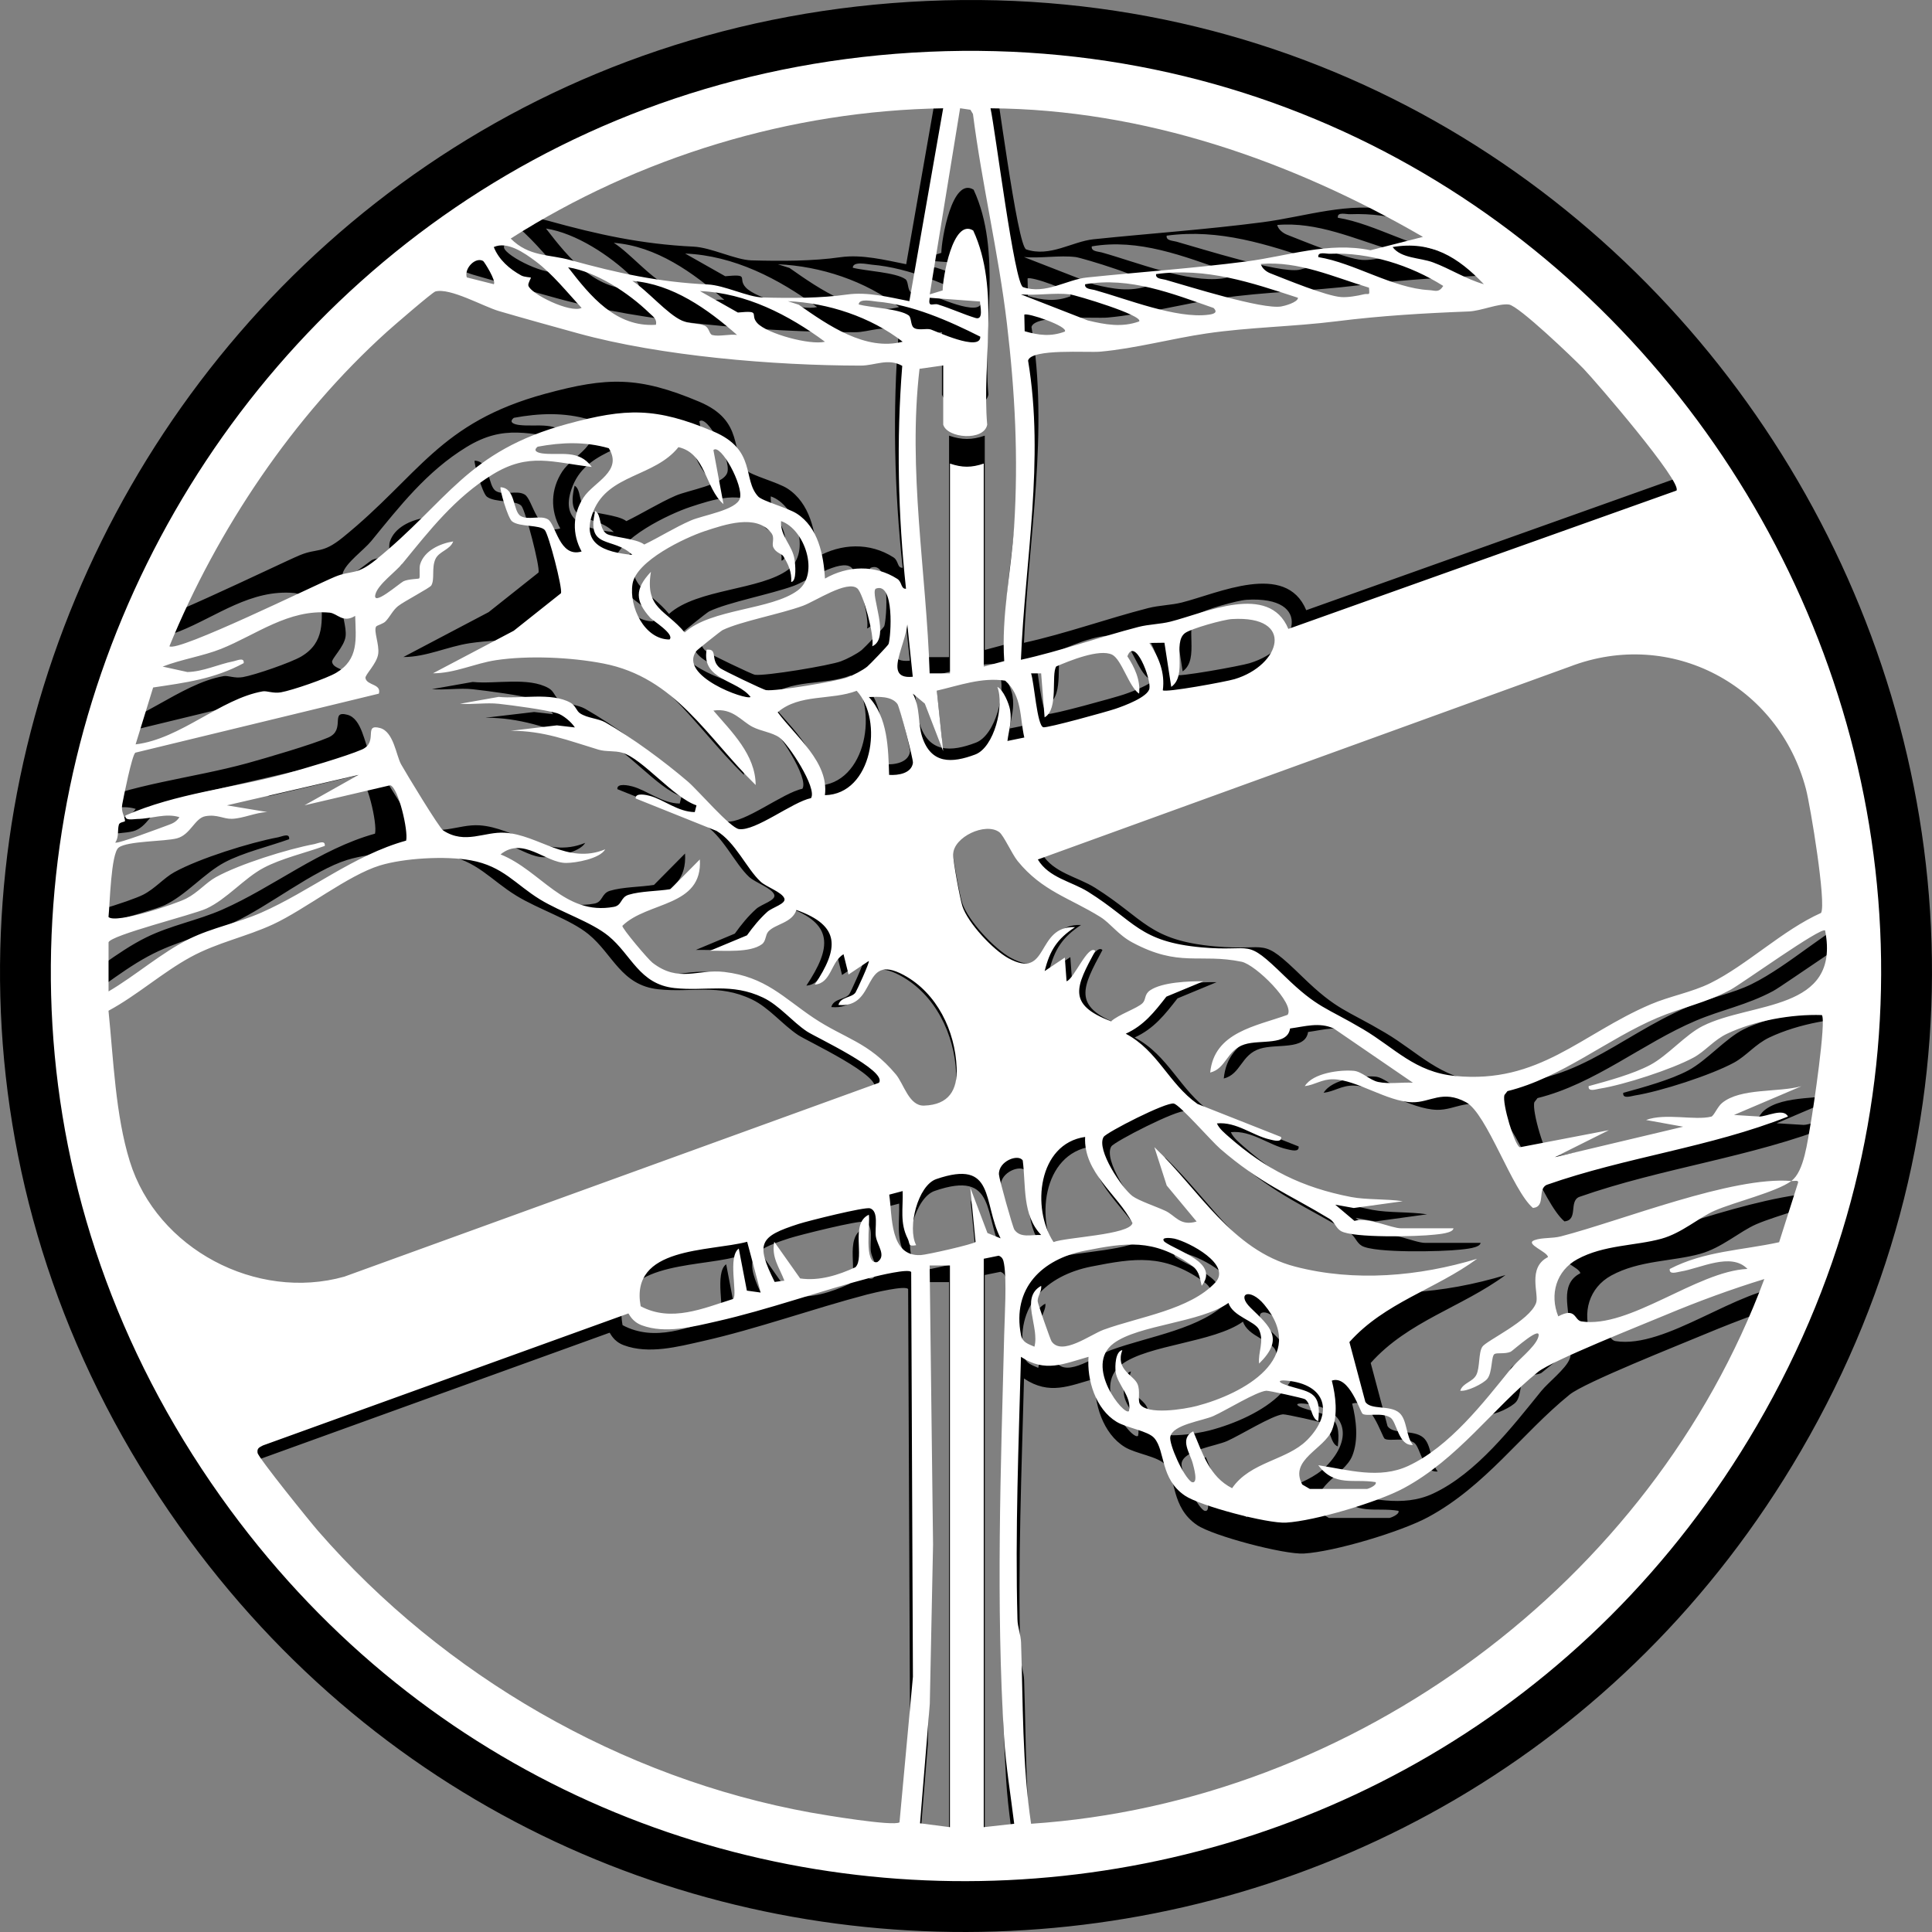 <svg width="38" height="38" viewBox="0 0 38 38" fill="none" xmlns="http://www.w3.org/2000/svg">
<rect x="0" y="0" width="38" height="38" fill="#808080" stroke="none"/>
<g clip-path="url(#clip0_406_692)">
<path d="M18.232 0.019C33.057 -0.634 42.939 15.636 35.42 28.541C28.473 40.465 11.535 41.292 3.527 30.017C-5.218 17.706 3.283 0.678 18.232 0.019ZM18.526 1.193C15.36 1.243 12.211 2.202 9.547 3.897C9.926 4.278 10.348 4.222 10.785 4.343C11.763 4.614 12.621 4.802 13.64 4.851C13.988 4.867 14.466 5.112 14.78 5.121C15.364 5.137 15.989 5.137 16.53 5.059C16.954 4.999 17.412 5.115 17.824 5.197L18.526 1.193ZM18.527 7.761V6.532L18.035 6.601C17.788 8.717 18.177 10.817 18.246 12.925H18.667V8.569C18.923 8.656 19.113 8.655 19.369 8.569V12.784L19.794 12.67C19.731 11.73 19.94 10.8 19.999 9.868C20.09 8.449 20.017 7.075 19.85 5.663C19.677 4.204 19.33 2.769 19.145 1.311L19.092 1.223L18.878 1.192L18.247 5.056L18.515 4.974C18.516 4.721 18.726 3.467 19.15 3.731C19.713 4.947 19.325 6.444 19.44 7.761C19.373 8.109 18.608 8.044 18.527 7.76L18.527 7.761ZM28.488 3.863C25.764 2.283 22.693 1.214 19.509 1.192C19.607 1.632 20.006 4.846 20.185 4.906C20.654 5.063 21.087 4.75 21.509 4.706C22.619 4.591 23.709 4.517 24.825 4.372C25.689 4.26 26.524 3.958 27.398 4.14L28.489 3.862L28.488 3.863ZM11.02 5.337C10.72 5.016 10.415 4.628 10.061 4.366C9.828 4.194 9.479 3.947 9.196 4.074C9.301 4.338 9.524 4.531 9.767 4.664C9.831 4.699 9.96 4.701 9.967 4.708C9.974 4.715 9.902 4.825 9.913 4.872C9.954 5.043 10.784 5.454 11.02 5.337ZM29.752 4.845C29.217 4.284 28.663 3.937 27.857 4.073C28.032 4.312 28.428 4.292 28.696 4.392C29.054 4.526 29.382 4.74 29.751 4.845H29.752ZM26.314 4.283C27.063 4.403 27.858 4.927 28.614 4.967C28.746 4.974 28.812 5.028 28.908 4.881C28.222 4.448 27.375 4.179 26.558 4.213C26.474 4.217 26.298 4.16 26.314 4.282V4.283ZM8.976 4.364C8.814 4.271 8.577 4.52 8.636 4.704L9.196 4.845C9.256 4.786 8.999 4.377 8.976 4.364V4.364ZM27.366 4.917C26.634 4.697 25.906 4.357 25.121 4.425C25.143 4.514 25.232 4.584 25.315 4.617C25.657 4.751 26.476 5.09 26.79 5.112C26.924 5.122 27.131 5.087 27.262 5.055C27.366 5.029 27.385 5.105 27.366 4.917H27.366ZM12.563 5.688C12.588 5.565 12.5 5.515 12.424 5.441C11.997 5.028 11.332 4.587 10.739 4.495C11.199 5.091 11.73 5.745 12.563 5.688V5.688ZM25.892 5.127C24.918 4.809 23.991 4.494 22.947 4.635C22.93 4.736 23.07 4.733 23.142 4.754C23.645 4.895 25.146 5.372 25.544 5.308C25.61 5.297 25.889 5.222 25.892 5.127ZM14.247 5.899C13.635 5.361 12.909 4.842 12.072 4.776C12.383 4.972 12.8 5.469 13.106 5.602C13.273 5.674 13.449 5.653 13.569 5.703C13.673 5.746 13.666 5.883 13.735 5.901C13.873 5.937 14.093 5.876 14.248 5.899L14.247 5.899ZM24.139 5.338C23.278 5.038 22.398 4.687 21.474 4.846C21.457 4.947 21.597 4.945 21.669 4.965C22.349 5.154 23.364 5.566 24.036 5.478C24.133 5.465 24.242 5.439 24.139 5.338H24.139ZM17.676 6.54C17.381 6.372 17.113 6.535 16.811 6.535C15.009 6.533 12.668 6.339 10.948 5.865C10.407 5.716 9.849 5.562 9.305 5.403C8.974 5.306 8.289 4.914 7.984 4.996C7.921 5.013 7.111 5.713 6.984 5.827C5.033 7.585 3.456 9.935 2.461 12.361C2.624 12.495 5.488 11.09 5.897 10.92C6.246 10.775 6.335 10.901 6.742 10.571C8.248 9.351 8.634 8.314 10.724 7.745C11.946 7.413 12.56 7.398 13.755 7.902C14.659 8.284 14.354 8.897 14.686 9.253C14.776 9.35 15.298 9.486 15.488 9.609C15.929 9.894 16.044 10.46 16.072 10.957C16.542 10.687 17.109 10.664 17.574 10.963C17.678 11.03 17.643 11.174 17.754 11.167C17.589 9.635 17.554 8.077 17.676 6.54ZM16.071 6.039C15.318 5.483 14.435 5.026 13.476 4.987L14.264 5.433C14.765 5.386 14.498 5.469 14.667 5.653C14.868 5.872 15.759 6.114 16.071 6.04V6.039ZM21.157 5.056C20.843 5.017 20.464 5.085 20.14 5.056L21.529 5.597C21.89 5.684 22.236 5.748 22.595 5.617C22.688 5.492 21.283 5.072 21.157 5.056H21.157ZM19.291 5.204L18.246 5.127C18.209 5.348 18.314 5.233 18.419 5.266C18.686 5.348 18.953 5.472 19.196 5.546C19.371 5.599 19.292 5.301 19.29 5.205L19.291 5.204ZM17.685 6.039C17.024 5.526 16.138 5.233 15.3 5.198L15.528 5.27C16.139 5.699 16.914 6.238 17.685 6.039ZM17.911 5.744C17.993 5.815 18.179 5.756 18.268 5.784C18.352 5.81 19.307 6.258 19.297 5.934C18.648 5.607 17.883 5.268 17.149 5.206C17.064 5.198 16.775 5.131 16.773 5.266C17.02 5.331 17.618 5.355 17.81 5.492C17.868 5.534 17.849 5.691 17.91 5.744L17.911 5.744ZM33.75 9.13C33.877 8.955 32.071 6.859 31.822 6.601C31.607 6.378 30.474 5.293 30.273 5.267C30.057 5.239 29.697 5.4 29.438 5.41C28.506 5.447 27.613 5.499 26.696 5.614C25.798 5.727 24.888 5.736 23.991 5.868C23.274 5.973 22.511 6.181 21.785 6.246C21.531 6.269 20.353 6.176 20.288 6.431C20.634 8.498 20.225 10.572 20.14 12.643C20.962 12.462 21.768 12.17 22.581 11.961C22.798 11.905 23.037 11.903 23.243 11.851C23.954 11.673 25.293 11.035 25.692 12.002L33.75 9.13L33.75 9.13ZM21.052 5.828C21.132 5.721 20.259 5.425 20.211 5.478L20.218 5.822C20.509 5.906 20.762 5.938 21.052 5.828ZM11.02 10.395C10.82 10.032 10.831 9.624 11.058 9.275C11.271 8.949 11.885 8.731 11.584 8.25C11.09 8.108 10.608 8.126 10.107 8.218C9.996 8.308 10.114 8.347 10.212 8.359C10.569 8.403 10.961 8.266 11.23 8.639C10.414 8.546 9.927 8.333 9.174 8.794C8.393 9.272 7.862 9.957 7.302 10.642C7.158 10.818 6.801 11.07 6.741 11.275C6.657 11.564 7.245 11.049 7.322 11.012C7.423 10.964 7.636 10.965 7.648 10.953C7.672 10.928 7.641 10.743 7.667 10.659C7.753 10.379 8.075 10.229 8.354 10.186C8.291 10.36 8.058 10.388 7.984 10.552C7.901 10.736 7.975 10.972 7.899 11.1C7.868 11.152 7.333 11.428 7.206 11.53C7.097 11.619 7.047 11.74 6.953 11.841C6.9 11.899 6.769 11.926 6.752 11.954C6.699 12.043 6.823 12.328 6.797 12.519C6.769 12.726 6.518 12.954 6.532 13.023C6.565 13.181 6.867 13.138 6.81 13.345L1.755 14.571C1.685 14.619 1.513 15.478 1.483 15.64C1.453 15.803 1.534 15.89 1.54 15.985C1.542 16.017 1.43 16.004 1.412 16.066C1.38 16.179 1.419 16.317 1.338 16.437C1.382 16.472 2.277 16.132 2.42 16.08C2.532 16.04 2.598 16.014 2.67 15.91C2.383 15.819 2.095 15.944 1.795 15.947C1.715 15.948 1.531 15.994 1.549 15.876C2.603 15.412 3.764 15.312 4.861 15.012C5.23 14.91 6.144 14.643 6.459 14.505C6.809 14.352 6.479 13.964 6.834 14.059C7.119 14.135 7.168 14.63 7.272 14.814C7.381 15.005 8.061 16.132 8.146 16.187C8.605 16.483 8.997 16.205 9.43 16.233C10.128 16.278 10.727 16.901 11.51 16.578C11.399 16.771 10.901 16.86 10.699 16.861C10.272 16.862 9.805 16.303 9.336 16.683C10.181 17.023 10.663 17.959 11.688 17.773C11.863 17.741 11.823 17.574 11.996 17.521C12.249 17.444 12.597 17.448 12.863 17.405L13.474 16.788C13.536 17.778 12.388 17.655 11.865 18.166C11.856 18.218 12.399 18.861 12.491 18.932C13.041 19.356 13.428 19.058 13.982 19.123C14.84 19.224 15.216 19.663 15.837 20.078C16.482 20.509 16.978 20.575 17.544 21.249C17.709 21.445 17.814 21.909 18.128 21.898C18.644 21.881 18.825 21.577 18.806 21.109C18.774 20.348 18.4 19.562 17.708 19.188C16.813 18.705 17.174 19.883 16.351 19.808C16.393 19.637 16.627 19.664 16.707 19.55C16.729 19.52 17.004 18.923 16.982 18.896L16.562 19.177L16.457 18.756C16.19 18.916 16.205 19.359 15.86 19.386C16.358 18.636 16.405 18.166 15.478 17.837C15.393 18.105 15.039 18.125 14.897 18.283C14.829 18.358 14.853 18.482 14.761 18.549C14.514 18.73 13.982 18.677 13.686 18.684L14.453 18.363C14.579 18.187 14.714 18.02 14.876 17.875C14.981 17.782 15.272 17.708 15.228 17.596C15.177 17.465 14.857 17.361 14.734 17.248C14.448 16.983 14.212 16.427 13.821 16.195L12.143 15.522C12.128 15.393 12.377 15.451 12.442 15.469C12.728 15.547 13.02 15.8 13.369 15.805L13.405 15.665C12.925 15.504 12.286 14.695 11.864 14.572C11.698 14.524 11.526 14.556 11.367 14.508C10.741 14.318 10.233 14.114 9.547 14.117L10.506 14.004L10.879 14.047C10.809 13.936 10.634 13.788 10.512 13.752C10.268 13.679 9.588 13.588 9.301 13.557C9.043 13.528 8.756 13.576 8.495 13.555L9.298 13.413C9.745 13.46 10.393 13.31 10.79 13.535C10.901 13.597 10.908 13.704 10.991 13.757C11.144 13.855 11.366 13.859 11.511 13.942C12.075 14.264 12.732 14.749 13.228 15.174C13.444 15.359 14.103 16.131 14.286 16.158C14.628 16.206 15.399 15.592 15.782 15.514C15.916 15.304 15.306 14.385 15.126 14.257C14.976 14.149 14.75 14.128 14.573 14.038C14.337 13.919 14.16 13.637 13.756 13.697C14.137 14.142 14.63 14.616 14.633 15.242C13.62 14.254 12.973 13.01 11.47 12.719C10.8 12.589 9.912 12.55 9.239 12.651C8.796 12.718 8.388 12.923 7.934 12.923L9.611 12.04L10.592 11.261C10.626 11.155 10.336 10.038 10.255 9.949C10.15 9.833 9.736 9.892 9.576 9.769C9.486 9.7 9.312 9.09 9.337 9.06C9.656 9.079 9.587 9.558 9.756 9.659C9.91 9.751 10.166 9.634 10.32 9.727C10.486 9.826 10.558 10.532 11.02 10.394L11.02 10.395ZM13.966 9.412C13.576 9.076 13.607 8.357 13.03 8.228C12.536 8.848 11.577 8.786 11.266 9.554C10.988 10.241 11.484 10.407 12.073 10.465C11.681 10.078 11.107 10.367 11.302 9.553C11.435 9.627 11.377 9.911 11.532 10.023C11.637 10.099 12.157 10.121 12.32 10.25C12.645 10.092 12.956 9.895 13.287 9.75C13.543 9.639 14.235 9.534 14.306 9.292C14.384 9.027 13.905 8.144 13.756 8.288L13.966 9.411L13.966 9.412ZM15.205 10.489C15.176 10.441 15.051 10.423 15 10.307C14.96 10.219 15.038 10.114 14.956 10.008C14.645 9.61 13.992 9.835 13.578 9.971C13.164 10.108 12.154 10.588 12.076 11.066C11.999 11.545 12.325 12.221 12.844 12.221C12.963 12.116 12.492 11.824 12.448 11.775C12.128 11.418 12.121 11.175 12.459 10.817C12.331 11.582 12.764 11.598 13.159 12.075C13.712 11.577 14.955 11.613 15.508 11.201C15.964 10.862 15.651 9.929 15.16 9.763C15.141 10.085 15.399 10.263 15.442 10.569C15.453 10.647 15.493 11.014 15.371 11.027C15.385 10.822 15.311 10.656 15.206 10.489H15.205ZM17.054 12.362C17.106 12.153 16.866 11.263 16.743 11.16C16.533 10.983 15.872 11.427 15.617 11.521C15.146 11.693 14.325 11.844 13.947 12.026C13.907 12.046 13.421 12.434 13.4 12.462C13.021 12.976 14.429 13.487 14.527 13.415C14.248 13.052 13.504 13.065 13.616 12.432C13.863 12.41 13.678 12.646 13.897 12.818C13.947 12.857 14.791 13.265 14.849 13.272C15.057 13.3 16.322 13.089 16.54 13.007C16.66 12.962 16.851 12.864 16.949 12.785C16.995 12.748 17.382 12.346 17.392 12.316C17.442 12.172 17.522 11.004 17.123 11.168C17.01 11.288 17.44 12.196 17.054 12.362L17.054 12.362ZM6.319 11.73C6.063 11.889 5.95 11.679 5.788 11.664C4.934 11.586 4.261 12.125 3.533 12.416C3.163 12.564 2.701 12.635 2.321 12.784L2.835 12.897C3.169 12.888 3.472 12.736 3.79 12.674C3.862 12.66 4.02 12.582 4.004 12.712C3.394 13.042 2.802 13.117 2.123 13.218L1.76 14.398C2.691 14.288 3.526 13.451 4.4 13.298C4.487 13.283 4.615 13.347 4.777 13.318C5.015 13.276 5.722 13.032 5.923 12.914C6.396 12.635 6.334 12.213 6.319 11.73H6.319ZM17.895 12.995L17.756 11.66C17.947 12.088 17.163 13.069 17.895 12.995ZM23.086 13.276C23.139 13.33 24.399 13.098 24.575 13.045C25.535 12.757 25.846 11.719 24.522 11.797C24.341 11.807 23.678 11.994 23.548 12.087C23.278 12.284 23.61 12.961 23.261 13.205L23.12 12.289L22.806 12.293C23.004 12.589 23.136 12.911 23.086 13.276ZM20.351 12.925C20.417 13.124 20.475 14.006 20.605 14.043C20.679 14.065 21.933 13.718 22.103 13.66C22.282 13.6 22.777 13.417 22.808 13.239C22.844 13.034 22.505 12.155 22.35 12.571C22.501 12.798 22.625 13.065 22.595 13.345C22.389 13.213 22.23 12.635 22.035 12.537C21.771 12.406 21.147 12.664 20.873 12.781C20.762 12.95 20.931 13.671 20.631 13.838L20.56 12.924L20.351 12.925H20.351ZM36.752 17.898C36.866 17.701 36.531 15.675 36.439 15.325C35.872 13.169 33.637 11.98 31.539 12.783L20.491 16.789C20.72 17.171 21.186 17.241 21.538 17.461C22.512 18.073 22.594 18.496 23.895 18.614C24.985 18.713 24.773 18.392 25.614 19.21C26.305 19.881 26.465 19.851 27.247 20.314C27.903 20.703 28.318 21.203 29.156 21.284C30.902 21.452 31.766 20.414 33.212 19.797C33.611 19.626 34.067 19.547 34.455 19.355C35.214 18.98 35.954 18.255 36.752 17.898V17.898ZM20.211 14.257C20.114 13.84 20.169 13.391 19.813 13.076C19.327 13.002 18.859 13.176 18.394 13.283L18.526 14.539L18.145 13.552L17.896 13.346C18.057 13.643 17.995 13.947 18.089 14.24C18.274 14.811 18.704 14.793 19.192 14.608C19.584 14.461 19.802 13.592 19.65 13.205C19.776 13.264 19.893 13.555 19.914 13.678C19.957 13.929 19.89 14.093 19.86 14.328L20.211 14.257L20.211 14.257ZM16.072 15.453C17.052 15.435 17.294 13.9 16.731 13.286C16.199 13.49 15.544 13.343 15.09 13.732C15.467 14.239 16.158 14.771 16.071 15.453L16.072 15.453ZM17.404 15.032C17.59 15.045 17.866 15.003 17.898 14.784C17.909 14.71 17.619 13.617 17.576 13.56C17.45 13.39 17.173 13.411 16.983 13.416C17.38 13.841 17.385 14.485 17.404 15.032V15.032ZM1.198 18.509V19.528C1.756 19.201 2.302 18.719 2.879 18.436C3.357 18.201 3.883 18.105 4.37 17.892C5.38 17.448 6.289 16.698 7.376 16.397C7.425 16.196 7.216 15.299 7.047 15.247L5.267 15.663L6.389 15.032L3.654 15.665L4.495 15.804C4.254 15.811 3.992 15.938 3.758 15.945C3.582 15.95 3.455 15.847 3.212 15.889C2.986 15.929 2.902 16.274 2.619 16.349C2.363 16.417 1.589 16.402 1.407 16.542C1.247 16.665 1.225 17.724 1.197 17.983C1.343 18.13 2.584 17.716 2.814 17.599C3.055 17.475 3.221 17.27 3.425 17.157C3.915 16.885 4.917 16.572 5.473 16.468C5.546 16.454 5.703 16.375 5.687 16.506C5.293 16.648 4.786 16.767 4.421 16.96C4.016 17.174 3.655 17.611 3.231 17.807C2.947 17.938 1.246 18.357 1.197 18.51L1.198 18.509ZM36.136 23.461C36.403 23.268 36.469 22.632 36.535 22.28C36.589 21.987 36.866 20.118 36.768 20.019C36.139 19.998 35.374 20.135 34.803 20.405C34.523 20.538 34.353 20.766 34.105 20.901C33.655 21.145 32.661 21.467 32.154 21.547C32.08 21.559 31.91 21.621 31.927 21.495C32.322 21.386 32.85 21.243 33.206 21.054C33.57 20.86 33.937 20.426 34.294 20.247C35.306 19.737 37.164 19.95 36.837 18.263C36.758 18.177 35.097 19.374 34.874 19.493C34.352 19.772 33.867 19.858 33.352 20.077C32.313 20.517 31.366 21.321 30.241 21.598L30.179 21.679C30.126 21.852 30.395 22.739 30.5 22.764L32.347 22.408L31.225 22.969L33.89 22.336L33.12 22.197C33.516 22.047 34.127 22.212 34.473 22.128C34.526 22.115 34.601 21.922 34.696 21.844C35.08 21.526 35.859 21.631 36.346 21.495L34.944 22.093L35.468 22.125C35.617 22.13 35.976 21.94 36.065 22.126C34.447 22.766 32.703 22.966 31.061 23.542C30.852 23.629 31.049 23.998 30.77 24.023C30.341 23.659 29.817 22.063 29.383 21.829C28.887 21.562 28.641 21.837 28.264 21.829C27.747 21.817 27.109 21.362 26.627 21.352C26.389 21.347 26.251 21.467 26.034 21.494C26.202 21.219 26.774 21.151 27.054 21.176C27.216 21.191 27.389 21.373 27.558 21.408C27.788 21.456 28.045 21.41 28.279 21.423L26.634 20.297C26.333 20.161 26.035 20.256 25.728 20.298C25.674 20.662 25.112 20.523 24.782 20.627C24.408 20.745 24.409 21.127 24.07 21.213C24.152 20.372 25.019 20.251 25.678 20.014C25.836 19.784 25.015 18.971 24.72 18.911C23.846 18.733 23.431 19.035 22.453 18.512C22.159 18.354 22 18.113 21.79 17.982C21.153 17.586 20.584 17.448 20.073 16.821C19.953 16.674 19.782 16.288 19.691 16.221C19.405 16.011 18.743 16.321 18.734 16.678C18.731 16.827 18.874 17.601 18.925 17.759C19.04 18.109 19.561 18.665 19.881 18.839C20.734 19.305 20.442 18.159 21.263 18.193C20.896 18.435 20.741 18.671 20.633 19.106L21.052 18.825L21.088 19.317C21.238 19.278 21.534 18.542 21.684 18.685C21.289 19.421 21.08 19.797 22.013 20.149C22.162 20.009 22.561 19.877 22.666 19.771C22.742 19.695 22.696 19.591 22.823 19.505C23.072 19.334 23.63 19.314 23.929 19.318L23.16 19.637C22.91 19.957 22.696 20.233 22.317 20.406C22.985 20.759 23.205 21.439 23.806 21.863L25.542 22.549C25.56 22.674 25.384 22.618 25.313 22.603C24.951 22.523 24.618 22.229 24.209 22.268C24.256 22.377 24.369 22.469 24.457 22.547C25.23 23.226 25.98 23.601 26.997 23.797C27.309 23.857 27.738 23.832 28.068 23.884L27.05 24.024L26.665 23.954L27.064 24.291C27.36 24.209 27.822 24.446 28.033 24.446H29.121C29.111 24.547 28.809 24.568 28.726 24.578C28.369 24.619 27.034 24.65 26.784 24.503C26.676 24.439 26.655 24.314 26.547 24.248C25.688 23.729 25.109 23.514 24.279 22.796C24.094 22.636 23.45 21.893 23.317 21.857C23.163 21.815 21.916 22.455 21.858 22.549C21.697 22.81 22.241 23.619 22.457 23.778C22.587 23.874 22.952 23.996 23.136 24.081C23.351 24.181 23.44 24.408 23.788 24.305L23.167 23.558L22.911 22.761C23.838 23.643 24.517 24.899 25.835 25.242C27.074 25.564 28.404 25.445 29.611 25.079C28.752 25.712 27.693 25.986 26.96 26.808L27.291 28.051C27.409 28.225 27.803 28.108 27.996 28.277C28.162 28.422 28.13 28.762 28.278 28.942C27.978 28.972 27.944 28.46 27.811 28.375C27.634 28.262 27.329 28.355 27.236 28.299C27.183 28.267 26.958 27.482 26.595 27.608C26.676 27.925 26.723 28.318 26.599 28.631C26.442 29.031 25.702 29.247 25.982 29.765L26.138 29.856H27.331C27.342 29.856 27.536 29.787 27.506 29.716C27.052 29.638 26.659 29.823 26.314 29.365C26.938 29.46 27.581 29.659 28.186 29.377C29.041 28.978 29.742 28.067 30.313 27.362C30.453 27.189 30.797 26.925 30.873 26.729C31.003 26.395 30.349 26.991 30.309 27.009C30.189 27.062 30.027 27.023 29.973 27.056C29.9 27.101 29.932 27.438 29.821 27.572C29.741 27.67 29.405 27.838 29.261 27.818C29.314 27.654 29.521 27.638 29.596 27.487C29.671 27.337 29.638 27.035 29.718 26.907C29.798 26.778 30.697 26.372 30.836 25.996C30.902 25.817 30.646 25.264 31.082 25.044C31.083 24.935 30.587 24.768 30.803 24.692C30.968 24.634 31.168 24.661 31.355 24.612C32.63 24.281 34.911 23.36 36.136 23.464C35.812 23.697 34.963 23.897 34.542 24.08C34.213 24.224 33.866 24.543 33.439 24.662C32.893 24.813 32.244 24.786 31.691 25.088C31.254 25.327 31.113 25.821 31.297 26.274C31.669 26.076 31.624 26.354 31.775 26.378C32.772 26.535 34.172 25.336 35.224 25.289C34.883 24.934 34.245 25.279 33.838 25.343C33.763 25.354 33.594 25.417 33.611 25.291C34.332 24.917 35.103 24.905 35.881 24.735L36.275 23.497C36.289 23.438 36.188 23.468 36.136 23.464L36.136 23.461ZM17.193 21.424C17.376 21.172 15.882 20.481 15.698 20.358C15.389 20.153 15.125 19.817 14.786 19.656C14.13 19.343 13.601 19.528 12.949 19.458C12.215 19.379 12.056 18.768 11.575 18.375C11.219 18.084 10.593 17.885 10.157 17.618C9.643 17.303 9.39 16.929 8.722 16.806C8.198 16.71 7.333 16.759 6.83 16.913C6.168 17.117 5.283 17.824 4.613 18.135C4.05 18.396 3.467 18.508 2.905 18.814C2.318 19.133 1.789 19.61 1.197 19.929C1.3 20.933 1.341 22.093 1.639 23.056C2.201 24.873 4.269 25.964 6.093 25.449L17.193 21.424L17.193 21.424ZM21.473 22.549C20.494 22.69 20.356 24.031 20.817 24.732C21.074 24.631 22.401 24.582 22.456 24.338C22.147 23.734 21.437 23.295 21.473 22.549V22.549ZM20.561 24.585C20.163 24.17 20.247 23.562 20.178 23.037C20.089 22.893 19.669 23.051 19.684 23.329C19.688 23.422 19.969 24.423 20.005 24.475C20.132 24.656 20.361 24.574 20.561 24.585ZM19.719 24.655C19.34 23.908 19.616 23 18.384 23.424C18 23.556 17.777 24.436 17.965 24.796C17.788 24.831 17.841 24.763 17.789 24.66C17.623 24.331 17.696 24.03 17.685 23.673L17.406 23.746C17.474 24.195 17.41 25.034 18.06 25.002C18.184 24.996 19.163 24.775 19.199 24.729L19.089 23.602L19.446 24.544L19.72 24.655L19.719 24.655ZM16.982 24.164C17.016 24.334 16.87 25.208 17.158 25.148C17.355 25.015 17.16 24.808 17.129 24.616C17.101 24.44 17.197 24.094 17.008 24.031C16.903 23.996 15.724 24.291 15.525 24.355C14.717 24.616 14.623 24.751 15.028 25.559L15.23 25.533C15.123 25.256 14.956 25.049 15.02 24.726L15.556 25.487C15.95 25.545 16.351 25.417 16.704 25.254C16.905 25.056 16.59 24.344 16.982 24.164V24.164ZM20.561 25.64C20.575 25.754 20.488 25.845 20.487 25.956C20.486 26 20.751 26.756 20.777 26.793C20.99 27.103 21.581 26.652 21.858 26.552C22.598 26.281 23.648 26.139 24.176 25.571C24.523 25.198 23.63 24.732 23.328 24.66C23.29 24.651 23.017 24.611 23.122 24.727C23.406 24.931 24.266 25.158 23.894 25.64C23.839 25.423 23.842 25.321 23.646 25.187C22.881 24.662 22.328 24.741 21.467 24.911C20.579 25.087 19.953 25.686 20.141 26.659C20.171 26.816 20.289 26.846 20.421 26.904C20.532 26.491 20.113 25.887 20.562 25.64L20.561 25.64ZM14.457 24.726C13.669 24.935 12.016 24.82 12.245 26.064C12.882 26.403 13.544 26.107 14.168 25.912C14.261 25.808 14.048 25.032 14.283 24.867L14.45 25.739L14.738 25.78L14.457 24.726L14.457 24.726ZM19.369 25.077V36.879L20.001 36.808C19.929 36.219 19.827 35.61 19.79 35.017C19.621 32.252 19.723 29.427 19.792 26.661C19.802 26.277 19.849 25.522 19.789 25.183C19.776 25.105 19.761 25.045 19.678 25.015L19.368 25.078L19.369 25.077ZM18.667 25.218H18.246L18.316 31.013L18.249 34.318L18.046 36.799L18.667 36.879V25.218H18.667ZM11.989 26.213L4.404 28.954C4.332 28.994 4.277 29.007 4.292 29.108C4.307 29.208 5.385 30.541 5.55 30.73C8.162 33.732 11.844 35.864 15.778 36.576C16.05 36.625 17.495 36.866 17.619 36.778L17.898 33.756L17.862 25.355C17.817 25.276 17.179 25.429 17.052 25.462C15.996 25.739 14.88 26.14 13.827 26.377C13.332 26.489 12.76 26.641 12.27 26.459C12.059 26.381 12.007 26.221 11.989 26.213L11.989 26.213ZM20.351 36.809C27.056 36.36 33.237 31.791 35.574 25.499C34.886 25.712 34.206 25.961 33.542 26.238C33.022 26.456 31.167 27.191 30.873 27.43C29.929 28.195 29.218 29.232 28.089 29.84C27.556 30.128 26.247 30.52 25.646 30.556C25.261 30.579 23.855 30.209 23.543 29.995C23.027 29.643 23.142 29.072 22.91 28.802C22.78 28.649 22.339 28.593 22.126 28.463C21.692 28.2 21.508 27.598 21.543 27.114C21.03 27.258 20.643 27.448 20.141 27.114C20.094 28.922 20.02 30.745 20.068 32.562C20.072 32.728 20.138 32.882 20.143 33.048C20.185 34.305 20.165 35.559 20.351 36.809H20.351ZM22.607 28.087C22.75 28.333 23.542 28.2 23.79 28.135C24.76 27.882 26.116 27.138 25.19 26.028C24.895 25.675 24.604 25.799 24.91 26.097C25.316 26.492 25.615 26.733 25.086 27.255C25.059 27.017 25.197 26.803 25.085 26.554C25.001 26.368 24.541 26.282 24.448 25.995C23.871 26.406 22.589 26.447 22.068 26.832C21.432 27.301 22.292 28.362 22.385 28.239C22.448 27.934 22.138 27.689 22.106 27.424C22.093 27.313 22.098 27.004 22.245 26.975C22.098 27.386 22.478 27.49 22.56 27.678C22.624 27.824 22.563 28.011 22.608 28.087L22.607 28.087ZM26.078 28.846C26.645 28.276 26.48 27.68 25.645 27.607C25.486 27.593 25.465 27.636 25.629 27.694C26.1 27.857 26.391 27.791 26.313 28.449C26.16 28.398 26.167 28.069 26.034 27.992C25.998 27.971 25.286 27.812 25.233 27.818C25.023 27.838 24.394 28.229 24.137 28.343C23.908 28.445 23.289 28.52 23.241 28.776C23.213 28.926 23.512 29.601 23.683 29.713C23.839 29.769 23.719 29.371 23.71 29.335C23.66 29.123 23.419 28.816 23.717 28.66C23.913 29.116 24.052 29.603 24.525 29.842C24.9 29.293 25.664 29.262 26.078 28.846H26.078Z" fill="black"/>
<path d="M18.272 1.018C32.318 0.399 41.679 15.813 34.556 28.039C27.974 39.335 11.928 40.119 4.341 29.437C-3.944 17.774 4.11 1.642 18.272 1.018ZM18.551 2.13C15.551 2.177 12.568 3.086 10.045 4.692C10.403 5.053 10.803 5 11.217 5.115C12.143 5.371 12.957 5.549 13.922 5.595C14.252 5.611 14.705 5.843 15.002 5.851C15.555 5.866 16.148 5.866 16.66 5.793C17.061 5.736 17.495 5.846 17.886 5.924L18.551 2.13ZM18.552 8.352V7.188L18.086 7.254C17.852 9.258 18.221 11.248 18.285 13.244H18.685V9.118C18.927 9.2 19.107 9.2 19.349 9.118V13.111L19.752 13.003C19.692 12.113 19.89 11.231 19.947 10.348C20.032 9.004 19.963 7.702 19.805 6.365C19.641 4.983 19.313 3.623 19.137 2.242L19.087 2.159L18.884 2.129L18.287 5.79L18.541 5.712C18.541 5.472 18.74 4.285 19.142 4.534C19.676 5.687 19.308 7.105 19.417 8.353C19.354 8.682 18.629 8.621 18.552 8.352L18.552 8.352ZM27.989 4.66C25.407 3.163 22.499 2.15 19.482 2.13C19.575 2.546 19.953 5.591 20.123 5.648C20.567 5.797 20.977 5.5 21.377 5.458C22.428 5.349 23.461 5.279 24.518 5.142C25.337 5.036 26.128 4.75 26.956 4.922L27.989 4.659L27.989 4.66ZM11.44 6.056C11.156 5.752 10.867 5.385 10.531 5.136C10.311 4.973 9.98 4.739 9.712 4.859C9.812 5.11 10.022 5.292 10.252 5.418C10.313 5.452 10.436 5.453 10.442 5.46C10.449 5.467 10.381 5.571 10.392 5.616C10.43 5.777 11.216 6.167 11.44 6.056ZM29.186 5.59C28.679 5.058 28.154 4.73 27.391 4.859C27.557 5.085 27.932 5.066 28.186 5.161C28.525 5.287 28.836 5.491 29.185 5.59H29.186ZM25.93 5.057C26.638 5.172 27.392 5.668 28.108 5.706C28.233 5.713 28.296 5.764 28.387 5.624C27.736 5.214 26.934 4.96 26.161 4.991C26.08 4.995 25.913 4.941 25.93 5.057V5.057ZM9.504 5.134C9.35 5.046 9.125 5.282 9.181 5.456L9.712 5.59C9.768 5.534 9.525 5.147 9.504 5.135V5.134ZM26.926 5.658C26.232 5.45 25.543 5.128 24.799 5.192C24.82 5.276 24.904 5.343 24.982 5.374C25.307 5.501 26.082 5.822 26.38 5.843C26.507 5.853 26.703 5.819 26.827 5.788C26.925 5.764 26.944 5.837 26.926 5.658H26.926ZM12.902 6.389C12.926 6.272 12.842 6.224 12.77 6.155C12.365 5.763 11.735 5.346 11.174 5.258C11.61 5.823 12.113 6.442 12.902 6.388V6.389ZM25.53 5.857C24.606 5.556 23.729 5.257 22.739 5.391C22.723 5.487 22.856 5.484 22.924 5.503C23.401 5.638 24.822 6.089 25.2 6.028C25.262 6.018 25.527 5.948 25.53 5.857ZM14.497 6.588C13.917 6.078 13.23 5.587 12.437 5.525C12.731 5.71 13.126 6.181 13.416 6.307C13.575 6.376 13.741 6.355 13.855 6.403C13.953 6.443 13.946 6.574 14.012 6.59C14.142 6.624 14.352 6.567 14.498 6.588L14.497 6.588ZM23.868 6.057C23.053 5.773 22.219 5.44 21.343 5.591C21.328 5.687 21.46 5.685 21.529 5.704C22.173 5.883 23.135 6.273 23.771 6.19C23.862 6.178 23.966 6.153 23.869 6.057H23.868ZM17.746 7.196C17.466 7.037 17.213 7.191 16.926 7.191C15.22 7.189 13.001 7.005 11.372 6.557C10.859 6.415 10.331 6.27 9.815 6.119C9.502 6.027 8.853 5.655 8.563 5.733C8.504 5.749 7.737 6.412 7.617 6.52C5.768 8.186 4.274 10.412 3.332 12.711C3.486 12.838 6.199 11.506 6.587 11.345C6.917 11.208 7.001 11.327 7.387 11.015C8.814 9.859 9.179 8.876 11.16 8.338C12.317 8.023 12.899 8.009 14.031 8.486C14.887 8.848 14.598 9.429 14.913 9.766C14.998 9.857 15.493 9.987 15.673 10.103C16.091 10.373 16.199 10.91 16.226 11.38C16.671 11.125 17.209 11.103 17.649 11.386C17.747 11.45 17.715 11.586 17.82 11.58C17.663 10.127 17.63 8.652 17.746 7.196ZM16.225 6.721C15.511 6.194 14.676 5.762 13.767 5.725L14.513 6.147C14.988 6.102 14.735 6.181 14.895 6.355C15.085 6.563 15.93 6.793 16.225 6.722V6.721ZM21.044 5.79C20.746 5.753 20.387 5.817 20.08 5.79L21.396 6.303C21.738 6.385 22.066 6.445 22.406 6.322C22.494 6.203 21.163 5.805 21.044 5.79H21.044ZM19.275 5.93L18.286 5.857C18.25 6.066 18.35 5.958 18.45 5.989C18.703 6.067 18.955 6.184 19.186 6.254C19.352 6.305 19.277 6.022 19.275 5.931L19.275 5.93ZM17.754 6.721C17.128 6.235 16.288 5.957 15.495 5.924L15.71 5.993C16.29 6.399 17.024 6.91 17.754 6.721ZM17.968 6.442C18.046 6.509 18.223 6.453 18.307 6.48C18.387 6.505 19.291 6.929 19.281 6.622C18.667 6.312 17.942 5.991 17.247 5.932C17.165 5.925 16.892 5.861 16.89 5.989C17.124 6.051 17.691 6.073 17.872 6.203C17.928 6.243 17.909 6.391 17.968 6.442L17.968 6.442ZM32.974 9.649C33.093 9.484 31.383 7.498 31.147 7.253C30.944 7.042 29.87 6.014 29.679 5.99C29.475 5.963 29.134 6.116 28.888 6.126C28.006 6.16 27.159 6.21 26.291 6.319C25.44 6.426 24.578 6.434 23.728 6.559C23.049 6.658 22.327 6.856 21.638 6.917C21.398 6.939 20.282 6.851 20.221 7.092C20.548 9.051 20.161 11.016 20.08 12.977C20.859 12.806 21.622 12.53 22.392 12.331C22.598 12.278 22.824 12.277 23.02 12.227C23.693 12.059 24.962 11.454 25.34 12.37L32.974 9.649L32.974 9.649ZM20.944 6.522C21.02 6.42 20.193 6.139 20.147 6.19L20.154 6.515C20.429 6.595 20.67 6.625 20.944 6.522ZM11.44 10.848C11.251 10.504 11.261 10.117 11.476 9.787C11.678 9.478 12.259 9.272 11.974 8.816C11.506 8.682 11.05 8.698 10.575 8.786C10.47 8.871 10.582 8.907 10.674 8.919C11.013 8.961 11.384 8.831 11.639 9.184C10.866 9.096 10.405 8.894 9.691 9.331C8.951 9.784 8.448 10.433 7.917 11.082C7.781 11.248 7.443 11.488 7.386 11.682C7.306 11.956 7.864 11.467 7.936 11.433C8.032 11.387 8.234 11.388 8.245 11.377C8.268 11.353 8.239 11.178 8.264 11.098C8.345 10.833 8.65 10.691 8.914 10.649C8.854 10.815 8.634 10.842 8.564 10.997C8.485 11.171 8.555 11.394 8.483 11.515C8.454 11.565 7.947 11.827 7.827 11.923C7.723 12.008 7.676 12.122 7.587 12.218C7.537 12.273 7.412 12.299 7.397 12.325C7.346 12.409 7.464 12.679 7.439 12.86C7.413 13.056 7.175 13.273 7.188 13.338C7.219 13.487 7.506 13.447 7.452 13.643L2.662 14.804C2.597 14.849 2.433 15.663 2.405 15.817C2.376 15.971 2.453 16.053 2.459 16.144C2.461 16.174 2.355 16.161 2.338 16.221C2.307 16.327 2.344 16.459 2.267 16.572C2.31 16.605 3.157 16.283 3.292 16.234C3.399 16.195 3.461 16.171 3.53 16.073C3.258 15.987 2.984 16.105 2.701 16.108C2.625 16.109 2.45 16.152 2.467 16.04C3.466 15.601 4.566 15.506 5.605 15.222C5.955 15.126 6.821 14.873 7.119 14.742C7.45 14.596 7.138 14.229 7.474 14.319C7.745 14.391 7.791 14.86 7.89 15.035C7.992 15.216 8.637 16.283 8.718 16.335C9.152 16.616 9.523 16.352 9.934 16.379C10.595 16.421 11.163 17.011 11.904 16.705C11.799 16.889 11.328 16.973 11.136 16.973C10.731 16.975 10.289 16.445 9.845 16.805C10.645 17.127 11.102 18.014 12.073 17.837C12.239 17.807 12.2 17.649 12.364 17.599C12.604 17.526 12.934 17.53 13.186 17.489L13.765 16.904C13.824 17.843 12.736 17.725 12.241 18.21C12.232 18.259 12.746 18.868 12.834 18.936C13.354 19.337 13.721 19.055 14.246 19.117C15.059 19.213 15.415 19.628 16.003 20.021C16.615 20.43 17.085 20.492 17.62 21.131C17.777 21.317 17.877 21.755 18.174 21.746C18.663 21.73 18.835 21.442 18.816 20.998C18.786 20.277 18.431 19.532 17.776 19.178C16.928 18.72 17.27 19.836 16.491 19.766C16.531 19.603 16.752 19.629 16.827 19.521C16.848 19.492 17.109 18.927 17.088 18.901L16.69 19.167L16.591 18.768C16.338 18.92 16.352 19.34 16.025 19.366C16.497 18.655 16.541 18.21 15.664 17.898C15.583 18.153 15.248 18.172 15.113 18.321C15.049 18.392 15.071 18.509 14.984 18.573C14.75 18.744 14.246 18.694 13.965 18.7L14.692 18.397C14.812 18.23 14.94 18.072 15.093 17.934C15.192 17.846 15.468 17.776 15.427 17.67C15.378 17.545 15.075 17.448 14.959 17.34C14.688 17.089 14.464 16.562 14.094 16.343L12.503 15.705C12.49 15.582 12.726 15.638 12.787 15.655C13.058 15.729 13.334 15.969 13.665 15.973L13.699 15.84C13.245 15.688 12.639 14.922 12.239 14.805C12.082 14.76 11.919 14.79 11.769 14.744C11.175 14.565 10.694 14.371 10.045 14.374L10.953 14.267L11.307 14.308C11.24 14.202 11.074 14.062 10.958 14.028C10.727 13.959 10.083 13.873 9.811 13.843C9.567 13.816 9.295 13.861 9.048 13.842L9.809 13.707C10.232 13.752 10.846 13.61 11.222 13.822C11.327 13.882 11.334 13.983 11.413 14.033C11.557 14.126 11.767 14.13 11.905 14.208C12.44 14.513 13.062 14.973 13.532 15.375C13.736 15.551 14.361 16.282 14.534 16.307C14.858 16.353 15.589 15.772 15.952 15.698C16.078 15.499 15.501 14.628 15.33 14.506C15.188 14.405 14.974 14.384 14.806 14.299C14.582 14.187 14.415 13.919 14.032 13.976C14.393 14.397 14.86 14.846 14.863 15.44C13.903 14.503 13.29 13.325 11.866 13.05C11.232 12.927 10.39 12.889 9.753 12.985C9.333 13.049 8.947 13.243 8.516 13.243L10.105 12.406L11.034 11.668C11.067 11.568 10.792 10.51 10.715 10.425C10.616 10.316 10.223 10.371 10.072 10.255C9.987 10.19 9.822 9.612 9.846 9.583C10.148 9.601 10.082 10.055 10.242 10.15C10.389 10.238 10.631 10.127 10.777 10.215C10.934 10.309 11.002 10.978 11.44 10.847L11.44 10.848ZM14.231 9.916C13.862 9.599 13.891 8.918 13.344 8.795C12.876 9.382 11.968 9.323 11.673 10.051C11.409 10.702 11.879 10.859 12.437 10.914C12.067 10.548 11.523 10.821 11.707 10.05C11.833 10.12 11.778 10.389 11.925 10.495C12.025 10.567 12.517 10.588 12.672 10.71C12.98 10.561 13.274 10.374 13.588 10.237C13.83 10.132 14.486 10.033 14.553 9.803C14.627 9.552 14.173 8.715 14.032 8.852L14.23 9.916L14.231 9.916ZM15.405 10.937C15.377 10.892 15.259 10.874 15.21 10.765C15.173 10.681 15.247 10.581 15.169 10.481C14.874 10.104 14.256 10.317 13.864 10.446C13.471 10.576 12.514 11.03 12.441 11.484C12.368 11.937 12.677 12.578 13.168 12.578C13.28 12.478 12.835 12.202 12.793 12.155C12.489 11.817 12.483 11.587 12.803 11.247C12.682 11.973 13.092 11.988 13.467 12.44C13.99 11.967 15.168 12.002 15.692 11.612C16.124 11.291 15.827 10.407 15.362 10.249C15.344 10.554 15.589 10.723 15.629 11.012C15.64 11.086 15.677 11.434 15.562 11.447C15.575 11.253 15.505 11.095 15.405 10.937H15.405ZM17.156 12.712C17.205 12.514 16.978 11.67 16.862 11.573C16.662 11.405 16.036 11.826 15.795 11.914C15.349 12.078 14.571 12.22 14.213 12.393C14.175 12.412 13.715 12.78 13.695 12.806C13.336 13.293 14.67 13.777 14.763 13.709C14.498 13.365 13.793 13.377 13.899 12.778C14.133 12.757 13.958 12.981 14.165 13.143C14.213 13.181 15.012 13.567 15.068 13.574C15.265 13.601 16.463 13.4 16.669 13.322C16.783 13.28 16.964 13.187 17.057 13.112C17.1 13.078 17.467 12.696 17.477 12.667C17.524 12.531 17.6 11.425 17.222 11.58C17.114 11.694 17.522 12.554 17.156 12.711L17.156 12.712ZM6.987 12.113C6.743 12.264 6.637 12.065 6.484 12.05C5.674 11.976 5.037 12.487 4.347 12.763C3.997 12.903 3.559 12.97 3.199 13.111L3.686 13.218C4.002 13.21 4.289 13.066 4.591 13.007C4.659 12.994 4.809 12.92 4.793 13.043C4.215 13.355 3.654 13.426 3.012 13.522L2.667 14.641C3.55 14.536 4.34 13.743 5.168 13.598C5.251 13.584 5.372 13.644 5.526 13.617C5.751 13.577 6.421 13.346 6.611 13.234C7.06 12.97 7 12.57 6.986 12.113H6.987ZM17.953 13.311L17.821 12.046C18.002 12.452 17.26 13.381 17.953 13.311ZM22.871 13.577C22.921 13.628 24.115 13.408 24.282 13.358C25.191 13.086 25.486 12.102 24.232 12.176C24.06 12.186 23.432 12.362 23.309 12.451C23.053 12.637 23.367 13.279 23.037 13.51L22.903 12.642L22.606 12.646C22.793 12.927 22.918 13.232 22.871 13.577ZM20.28 13.244C20.343 13.434 20.397 14.269 20.52 14.304C20.591 14.325 21.779 13.996 21.94 13.941C22.109 13.884 22.578 13.711 22.608 13.542C22.642 13.348 22.321 12.515 22.174 12.909C22.316 13.124 22.434 13.378 22.405 13.643C22.21 13.518 22.061 12.97 21.875 12.877C21.625 12.754 21.034 12.997 20.775 13.108C20.669 13.269 20.829 13.951 20.546 14.109L20.478 13.244L20.28 13.244H20.28ZM35.818 17.956C35.925 17.77 35.608 15.85 35.521 15.519C34.984 13.476 32.866 12.349 30.88 13.11L20.413 16.905C20.63 17.267 21.071 17.334 21.404 17.542C22.328 18.122 22.405 18.522 23.637 18.634C24.67 18.728 24.469 18.424 25.266 19.199C25.92 19.835 26.072 19.806 26.813 20.245C27.434 20.613 27.828 21.087 28.621 21.163C30.275 21.323 31.094 20.34 32.464 19.755C32.842 19.593 33.274 19.518 33.641 19.337C34.361 18.981 35.062 18.294 35.818 17.956V17.956ZM20.147 14.507C20.056 14.111 20.107 13.686 19.771 13.388C19.31 13.317 18.866 13.483 18.426 13.584L18.551 14.774L18.19 13.839L17.954 13.643C18.106 13.925 18.048 14.213 18.137 14.49C18.312 15.031 18.72 15.014 19.182 14.84C19.553 14.7 19.76 13.877 19.616 13.51C19.735 13.566 19.846 13.842 19.866 13.958C19.907 14.196 19.843 14.351 19.815 14.574L20.147 14.506L20.147 14.507ZM16.226 15.64C17.154 15.622 17.384 14.169 16.85 13.587C16.346 13.78 15.726 13.64 15.296 14.009C15.653 14.49 16.308 14.993 16.225 15.64L16.226 15.64ZM17.488 15.241C17.665 15.253 17.926 15.213 17.956 15.006C17.967 14.936 17.691 13.901 17.651 13.846C17.532 13.685 17.269 13.705 17.089 13.71C17.465 14.113 17.47 14.723 17.488 15.241V15.241ZM2.135 18.535V19.5C2.663 19.191 3.181 18.733 3.727 18.465C4.18 18.243 4.679 18.153 5.14 17.95C6.096 17.53 6.958 16.819 7.988 16.534C8.034 16.344 7.836 15.494 7.676 15.445L5.99 15.839L7.053 15.241L4.462 15.84L5.258 15.972C5.03 15.979 4.782 16.099 4.56 16.105C4.393 16.11 4.273 16.013 4.043 16.053C3.829 16.09 3.75 16.417 3.481 16.489C3.239 16.553 2.505 16.539 2.333 16.671C2.182 16.788 2.16 17.792 2.134 18.036C2.273 18.175 3.448 17.784 3.666 17.672C3.894 17.555 4.051 17.361 4.244 17.254C4.709 16.996 5.658 16.7 6.185 16.602C6.254 16.588 6.403 16.514 6.388 16.638C6.014 16.772 5.534 16.885 5.188 17.068C4.805 17.27 4.463 17.684 4.061 17.87C3.792 17.994 2.18 18.391 2.134 18.535L2.135 18.535ZM35.234 23.227C35.487 23.044 35.55 22.441 35.612 22.107C35.663 21.83 35.926 20.059 35.833 19.965C35.237 19.945 34.513 20.075 33.971 20.331C33.706 20.457 33.545 20.673 33.31 20.801C32.883 21.032 31.942 21.337 31.462 21.413C31.391 21.424 31.231 21.483 31.247 21.363C31.621 21.261 32.121 21.125 32.458 20.946C32.803 20.762 33.15 20.351 33.489 20.181C34.447 19.698 36.208 19.9 35.898 18.302C35.824 18.221 34.25 19.354 34.038 19.467C33.544 19.731 33.085 19.812 32.597 20.02C31.612 20.437 30.715 21.198 29.65 21.461L29.59 21.538C29.541 21.702 29.795 22.543 29.895 22.565L31.645 22.229L30.582 22.76L33.106 22.161L32.376 22.029C32.752 21.887 33.331 22.043 33.658 21.963C33.709 21.951 33.78 21.768 33.87 21.695C34.234 21.394 34.972 21.492 35.433 21.364L34.105 21.93L34.601 21.961C34.742 21.965 35.082 21.785 35.167 21.961C33.634 22.568 31.982 22.757 30.426 23.303C30.228 23.385 30.415 23.735 30.151 23.759C29.744 23.413 29.247 21.902 28.836 21.68C28.367 21.427 28.134 21.688 27.776 21.68C27.286 21.669 26.682 21.237 26.226 21.228C26 21.223 25.869 21.337 25.664 21.363C25.823 21.102 26.364 21.037 26.63 21.062C26.784 21.076 26.947 21.248 27.108 21.281C27.326 21.327 27.569 21.283 27.791 21.296L26.232 20.228C25.947 20.1 25.664 20.19 25.374 20.229C25.323 20.574 24.79 20.443 24.478 20.542C24.123 20.654 24.124 21.015 23.803 21.096C23.881 20.3 24.702 20.185 25.326 19.96C25.476 19.742 24.699 18.973 24.419 18.916C23.591 18.747 23.198 19.033 22.272 18.537C21.993 18.388 21.842 18.16 21.643 18.036C21.04 17.66 20.5 17.53 20.016 16.936C19.903 16.797 19.741 16.43 19.654 16.367C19.383 16.168 18.756 16.462 18.748 16.801C18.745 16.941 18.881 17.674 18.929 17.824C19.038 18.156 19.532 18.682 19.834 18.847C20.643 19.288 20.366 18.203 21.144 18.236C20.797 18.465 20.649 18.688 20.547 19.1L20.944 18.834L20.978 19.3C21.12 19.263 21.401 18.566 21.543 18.702C21.168 19.399 20.971 19.755 21.855 20.088C21.996 19.956 22.374 19.831 22.473 19.73C22.545 19.658 22.502 19.56 22.622 19.478C22.858 19.317 23.386 19.297 23.669 19.301L22.941 19.603C22.704 19.906 22.501 20.168 22.142 20.332C22.775 20.666 22.984 21.311 23.553 21.713L25.198 22.363C25.215 22.48 25.048 22.428 24.981 22.413C24.638 22.337 24.322 22.059 23.935 22.096C23.98 22.2 24.086 22.286 24.17 22.36C24.902 23.003 25.612 23.358 26.576 23.544C26.872 23.601 27.278 23.578 27.59 23.627L26.627 23.76L26.262 23.694L26.64 24.013C26.92 23.935 27.358 24.159 27.558 24.159H28.588C28.579 24.255 28.293 24.275 28.214 24.284C27.876 24.323 26.611 24.353 26.374 24.213C26.272 24.153 26.252 24.034 26.149 23.972C25.336 23.48 24.788 23.277 24.001 22.596C23.826 22.444 23.215 21.741 23.09 21.706C22.944 21.667 21.762 22.273 21.707 22.362C21.555 22.609 22.071 23.375 22.275 23.526C22.398 23.617 22.744 23.733 22.918 23.814C23.122 23.908 23.206 24.123 23.536 24.026L22.948 23.318L22.705 22.563C23.583 23.399 24.227 24.589 25.475 24.913C26.649 25.218 27.909 25.105 29.053 24.759C28.238 25.359 27.235 25.619 26.541 26.397L26.855 27.575C26.966 27.739 27.34 27.629 27.523 27.789C27.68 27.926 27.65 28.248 27.79 28.419C27.506 28.447 27.474 27.962 27.347 27.882C27.18 27.775 26.891 27.863 26.803 27.81C26.753 27.779 26.539 27.036 26.195 27.155C26.272 27.455 26.317 27.827 26.2 28.125C26.05 28.503 25.349 28.708 25.614 29.199L25.762 29.285H26.892C26.903 29.285 27.087 29.219 27.058 29.152C26.628 29.078 26.255 29.253 25.929 28.819C26.521 28.91 27.13 29.098 27.702 28.831C28.512 28.453 29.176 27.59 29.717 26.922C29.85 26.758 30.176 26.508 30.248 26.322C30.371 26.006 29.752 26.571 29.714 26.587C29.601 26.637 29.447 26.601 29.395 26.632C29.326 26.675 29.357 26.994 29.252 27.121C29.175 27.214 28.857 27.373 28.721 27.354C28.771 27.198 28.967 27.183 29.038 27.041C29.11 26.898 29.078 26.613 29.154 26.491C29.23 26.369 30.082 25.984 30.213 25.628C30.276 25.458 30.034 24.934 30.446 24.726C30.447 24.623 29.977 24.464 30.182 24.392C30.338 24.337 30.527 24.363 30.704 24.317C31.912 24.003 34.074 23.13 35.234 23.229C34.927 23.45 34.123 23.639 33.724 23.813C33.413 23.949 33.084 24.251 32.679 24.364C32.161 24.507 31.547 24.482 31.023 24.768C30.609 24.994 30.475 25.462 30.649 25.891C31.003 25.703 30.96 25.967 31.103 25.99C32.047 26.138 33.374 25.003 34.37 24.958C34.047 24.622 33.442 24.948 33.057 25.009C32.986 25.02 32.826 25.08 32.842 24.959C33.525 24.605 34.256 24.594 34.993 24.433L35.366 23.261C35.379 23.204 35.283 23.233 35.234 23.229L35.234 23.227ZM17.288 21.296C17.461 21.058 16.046 20.403 15.871 20.287C15.579 20.092 15.329 19.774 15.008 19.621C14.386 19.325 13.885 19.5 13.268 19.434C12.572 19.359 12.422 18.78 11.966 18.408C11.628 18.132 11.036 17.944 10.622 17.691C10.136 17.393 9.896 17.038 9.263 16.922C8.767 16.831 7.947 16.877 7.471 17.023C6.843 17.216 6.005 17.886 5.37 18.181C4.837 18.428 4.284 18.534 3.752 18.823C3.196 19.126 2.695 19.578 2.134 19.88C2.231 20.831 2.27 21.931 2.553 22.842C3.085 24.564 5.044 25.597 6.773 25.11L17.288 21.297L17.288 21.296ZM21.343 22.362C20.416 22.495 20.284 23.766 20.722 24.43C20.965 24.334 22.222 24.288 22.274 24.057C21.981 23.485 21.309 23.069 21.343 22.362V22.362ZM20.479 24.291C20.102 23.898 20.181 23.322 20.116 22.825C20.031 22.688 19.634 22.837 19.648 23.101C19.652 23.189 19.918 24.137 19.952 24.187C20.073 24.359 20.29 24.28 20.479 24.291ZM19.681 24.358C19.322 23.649 19.584 22.79 18.416 23.191C18.052 23.316 17.842 24.15 18.02 24.491C17.852 24.524 17.902 24.46 17.853 24.362C17.696 24.05 17.765 23.765 17.754 23.427L17.49 23.497C17.554 23.922 17.494 24.716 18.109 24.686C18.227 24.681 19.154 24.471 19.188 24.427L19.084 23.36L19.422 24.252L19.682 24.357L19.681 24.358ZM17.089 23.892C17.121 24.054 16.982 24.881 17.255 24.824C17.441 24.698 17.256 24.502 17.227 24.32C17.201 24.154 17.292 23.826 17.113 23.766C17.013 23.733 15.896 24.013 15.708 24.073C14.942 24.32 14.854 24.448 15.237 25.214L15.428 25.189C15.328 24.927 15.169 24.73 15.229 24.425L15.738 25.145C16.111 25.2 16.491 25.08 16.825 24.925C17.016 24.737 16.717 24.063 17.089 23.892V23.892ZM20.479 25.29C20.492 25.398 20.41 25.485 20.409 25.59C20.408 25.632 20.659 26.348 20.683 26.383C20.885 26.677 21.445 26.25 21.707 26.154C22.409 25.898 23.403 25.763 23.904 25.225C24.233 24.872 23.386 24.43 23.101 24.363C23.064 24.354 22.805 24.316 22.905 24.425C23.174 24.619 23.989 24.834 23.636 25.29C23.585 25.085 23.587 24.988 23.401 24.861C22.677 24.364 22.153 24.439 21.337 24.6C20.496 24.767 19.903 25.334 20.081 26.256C20.109 26.404 20.221 26.433 20.346 26.488C20.451 26.096 20.055 25.524 20.48 25.29L20.479 25.29ZM14.697 24.424C13.949 24.622 12.383 24.513 12.601 25.692C13.204 26.014 13.831 25.733 14.423 25.548C14.51 25.449 14.309 24.715 14.531 24.558L14.69 25.385L14.962 25.423L14.696 24.425L14.697 24.424ZM19.349 24.757V35.938L19.948 35.871C19.88 35.313 19.783 34.735 19.749 34.174C19.588 31.554 19.684 28.878 19.751 26.258C19.76 25.894 19.804 25.179 19.748 24.858C19.735 24.784 19.721 24.727 19.643 24.698L19.349 24.758L19.349 24.757ZM18.685 24.891H18.285L18.352 30.381L18.288 33.512L18.096 35.862L18.684 35.938V24.891H18.685ZM12.358 25.834L5.172 28.43C5.104 28.468 5.052 28.48 5.066 28.576C5.08 28.671 6.101 29.934 6.257 30.113C8.732 32.957 12.221 34.976 15.947 35.651C16.205 35.698 17.574 35.926 17.692 35.843L17.956 32.98L17.922 25.02C17.879 24.945 17.275 25.091 17.154 25.122C16.154 25.384 15.097 25.764 14.099 25.989C13.63 26.095 13.088 26.239 12.624 26.067C12.424 25.992 12.375 25.841 12.358 25.833L12.358 25.834ZM20.28 35.871C26.632 35.447 32.487 31.118 34.702 25.157C34.05 25.358 33.406 25.594 32.777 25.857C32.283 26.064 30.527 26.76 30.248 26.986C29.354 27.711 28.68 28.693 27.611 29.27C27.105 29.543 25.866 29.914 25.296 29.948C24.932 29.97 23.6 29.619 23.304 29.416C22.815 29.083 22.924 28.542 22.704 28.286C22.581 28.142 22.163 28.088 21.961 27.965C21.55 27.715 21.376 27.145 21.41 26.687C20.924 26.823 20.557 27.004 20.081 26.687C20.036 28.4 19.966 30.127 20.012 31.848C20.015 32.005 20.078 32.151 20.083 32.308C20.123 33.499 20.104 34.688 20.28 35.871H20.28ZM22.417 27.609C22.553 27.842 23.303 27.715 23.538 27.654C24.457 27.414 25.742 26.709 24.864 25.658C24.584 25.323 24.309 25.441 24.599 25.724C24.983 26.097 25.267 26.326 24.765 26.82C24.74 26.595 24.87 26.392 24.765 26.156C24.685 25.98 24.25 25.898 24.162 25.627C23.615 26.016 22.4 26.055 21.906 26.42C21.304 26.864 22.119 27.869 22.206 27.753C22.266 27.463 21.973 27.232 21.943 26.981C21.93 26.875 21.935 26.583 22.074 26.555C21.935 26.944 22.295 27.043 22.373 27.221C22.433 27.36 22.376 27.536 22.418 27.609L22.417 27.609ZM25.706 28.328C26.243 27.788 26.086 27.223 25.296 27.154C25.145 27.14 25.125 27.182 25.28 27.236C25.726 27.391 26.002 27.329 25.928 27.952C25.783 27.904 25.79 27.592 25.664 27.519C25.63 27.499 24.955 27.349 24.905 27.354C24.706 27.373 24.11 27.743 23.867 27.851C23.65 27.948 23.063 28.019 23.018 28.261C22.991 28.404 23.275 29.043 23.437 29.15C23.585 29.203 23.47 28.825 23.462 28.791C23.414 28.591 23.186 28.299 23.469 28.152C23.655 28.584 23.786 29.045 24.234 29.271C24.589 28.751 25.313 28.722 25.705 28.328H25.706Z" fill="white"/>
</g>
<defs>
<clipPath id="clip0_406_692">
<rect width="38" height="38" fill="white"/>
</clipPath>
</defs>
</svg>
